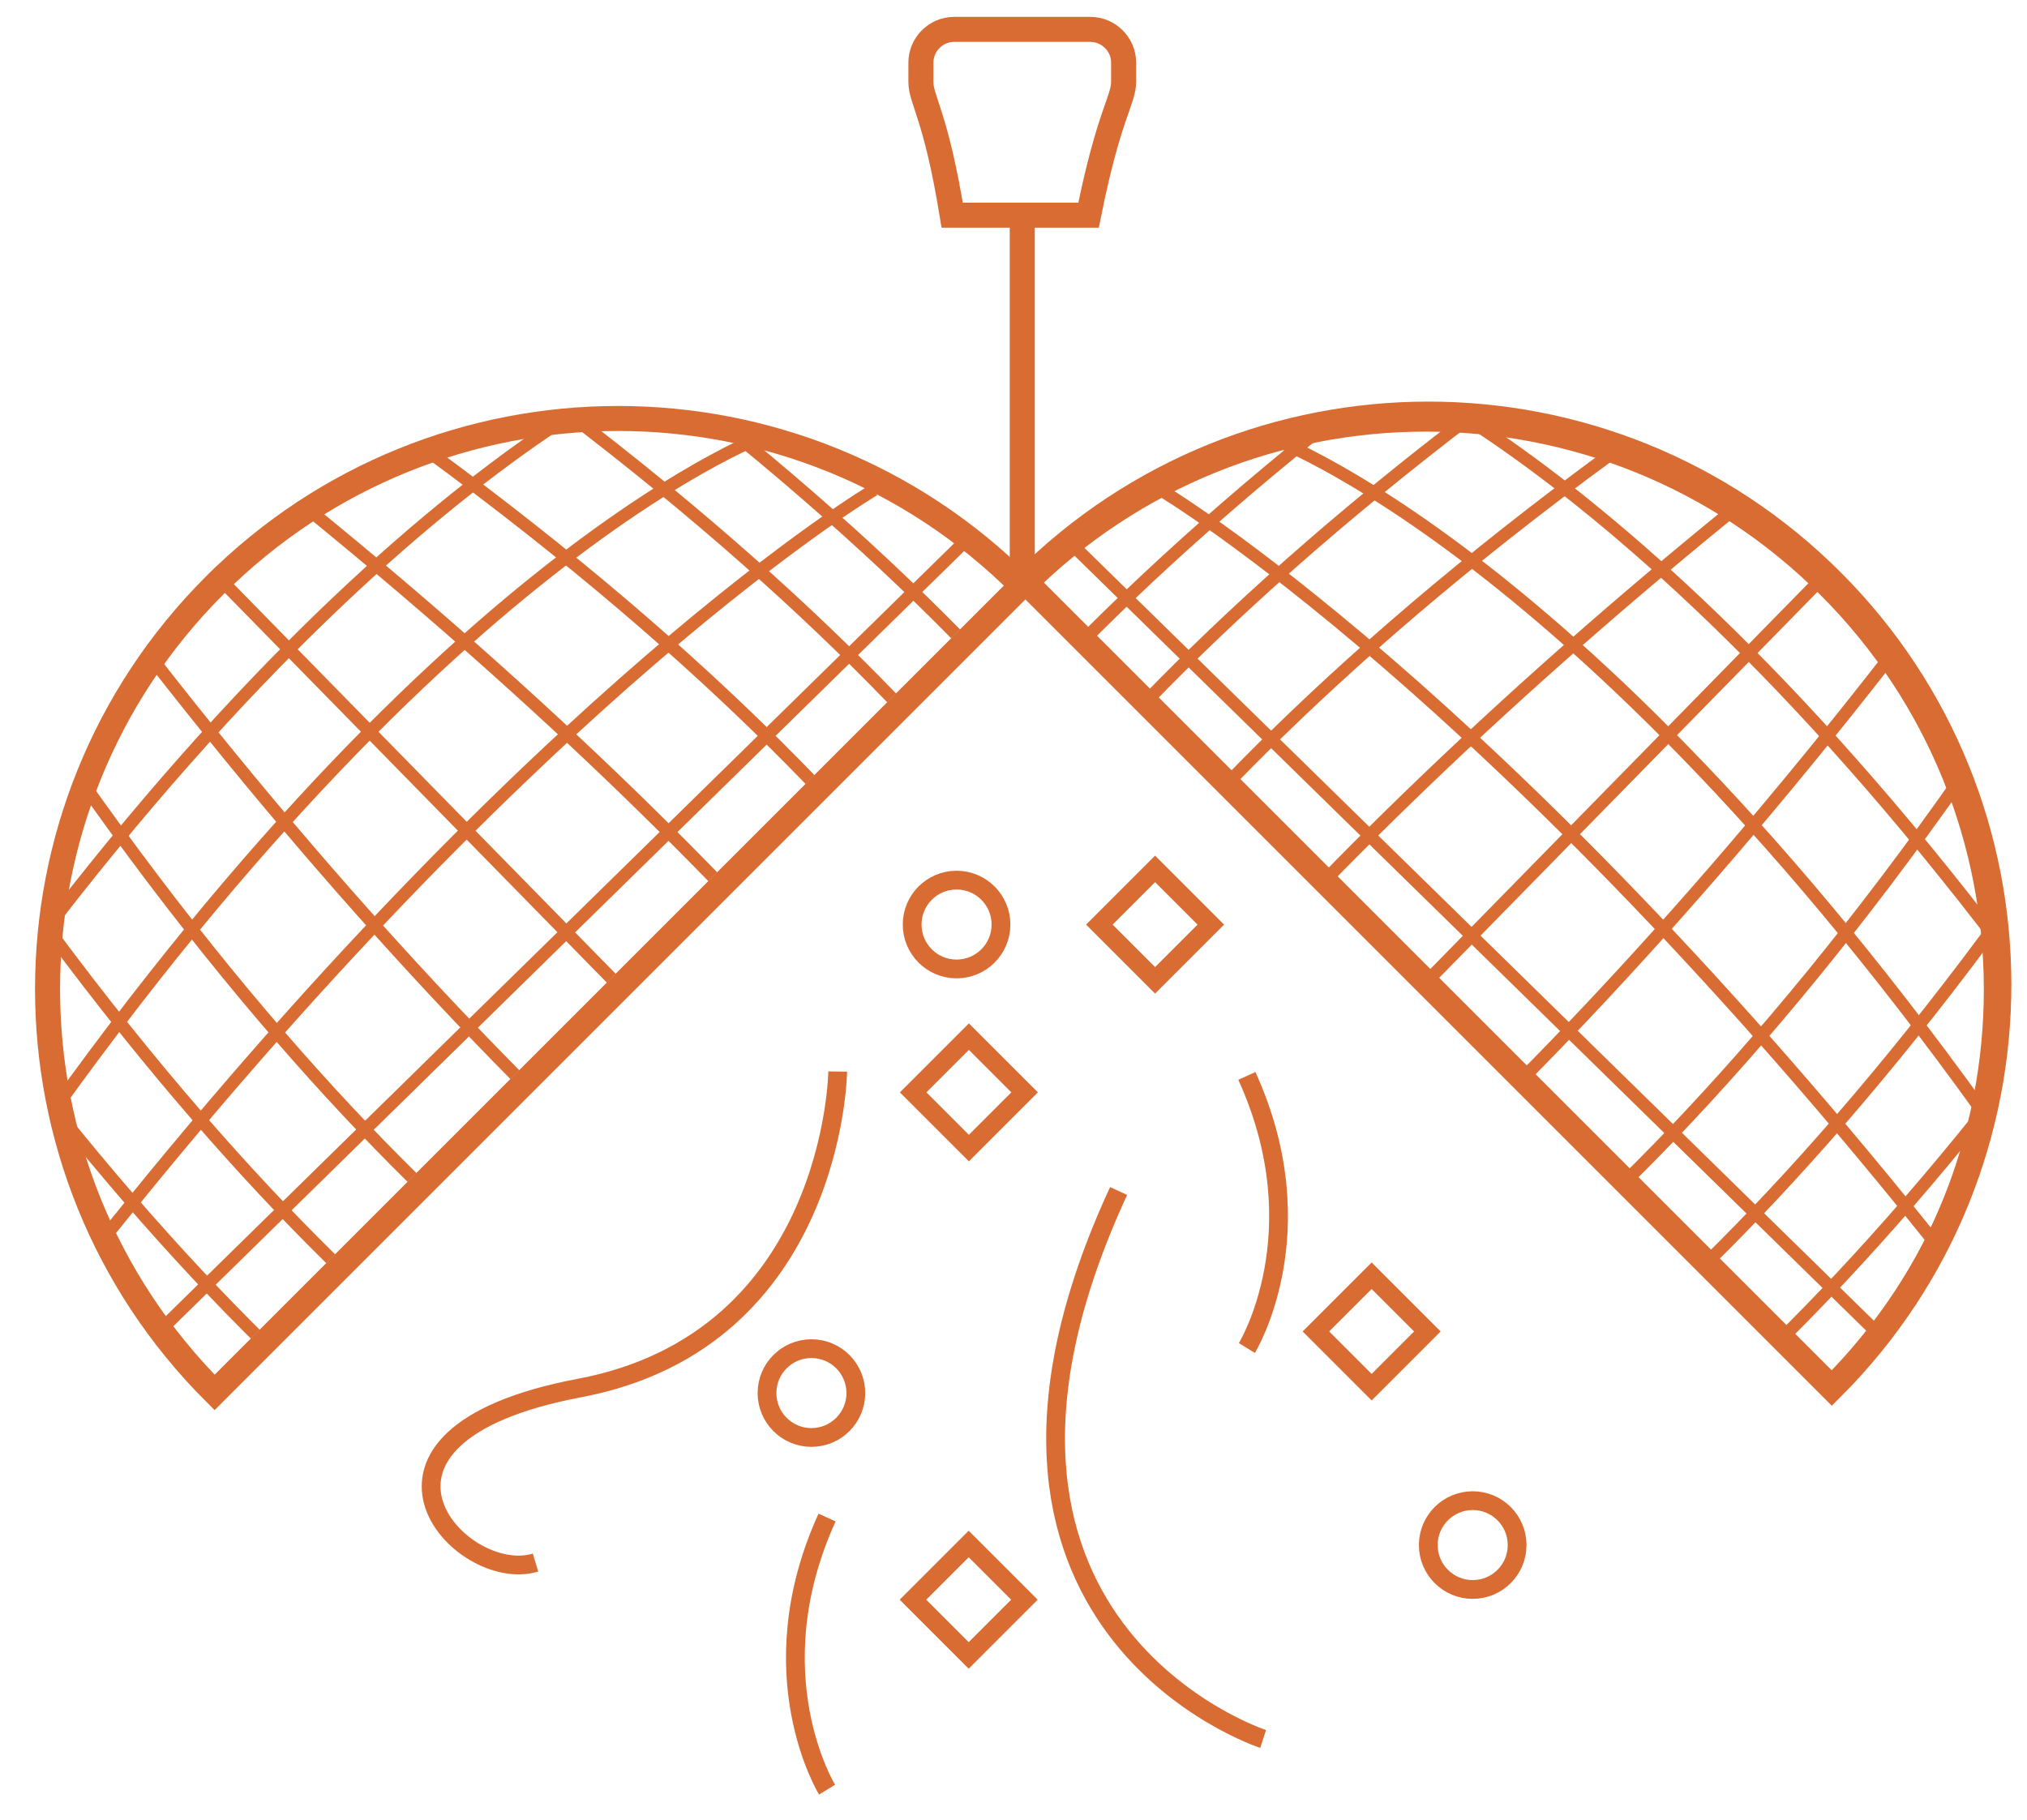 <?xml version="1.0" encoding="utf-8"?>
<!-- Generator: Adobe Illustrator 21.0.1, SVG Export Plug-In . SVG Version: 6.00 Build 0)  -->
<svg version="1.1" id="Layer_1" xmlns="http://www.w3.org/2000/svg" xmlns:xlink="http://www.w3.org/1999/xlink" x="0px" y="0px"
	 viewBox="0 0 324 291" style="enable-background:new 0 0 324 291;" xml:space="preserve">
<style type="text/css">
	.st0{fill:none;stroke:#D86C32;stroke-width:4;stroke-miterlimit:10;}
	.st1{fill:none;stroke:#D86C32;stroke-width:0.5;stroke-miterlimit:10;}
	.st2{clip-path:url(#SVGID_2_);fill:#CBE1DD;stroke:#D86C32;stroke-width:2;stroke-miterlimit:10;}
	.st3{clip-path:url(#SVGID_4_);fill:#CBE1DD;stroke:#D86C32;stroke-width:2;stroke-miterlimit:10;}
	.st4{clip-path:url(#SVGID_6_);fill:none;stroke:#D86C32;stroke-width:2;stroke-miterlimit:10;}
	.st5{clip-path:url(#SVGID_8_);fill:none;stroke:#D86C32;stroke-width:2;stroke-miterlimit:10;}
	.st6{clip-path:url(#SVGID_10_);fill:none;stroke:#D86C32;stroke-width:2;stroke-miterlimit:10;}
	.st7{clip-path:url(#SVGID_12_);fill:none;stroke:#D86C32;stroke-width:2;stroke-miterlimit:10;}
	.st8{clip-path:url(#SVGID_14_);fill:none;stroke:#D86C32;stroke-width:2;stroke-miterlimit:10;}
	.st9{clip-path:url(#SVGID_16_);fill:none;stroke:#D86C32;stroke-width:2;stroke-miterlimit:10;}
	.st10{clip-path:url(#SVGID_18_);fill:none;stroke:#D86C32;stroke-width:2;stroke-miterlimit:10;}
	.st11{clip-path:url(#SVGID_20_);fill:none;stroke:#D86C32;stroke-width:2;stroke-miterlimit:10;}
	.st12{clip-path:url(#SVGID_22_);fill:none;stroke:#D86C32;stroke-width:2;stroke-miterlimit:10;}
	.st13{clip-path:url(#SVGID_24_);fill:none;stroke:#D86C32;stroke-width:2;stroke-miterlimit:10;}
	.st14{clip-path:url(#SVGID_26_);fill:none;stroke:#D86C32;stroke-width:2;stroke-miterlimit:10;}
	.st15{clip-path:url(#SVGID_28_);fill:none;stroke:#D86C32;stroke-width:2;stroke-miterlimit:10;}
	.st16{clip-path:url(#SVGID_30_);fill:none;stroke:#D86C32;stroke-width:2;stroke-miterlimit:10;}
	.st17{clip-path:url(#SVGID_32_);fill:none;stroke:#D86C32;stroke-width:2;stroke-miterlimit:10;}
	.st18{clip-path:url(#SVGID_34_);fill:none;stroke:#D86C32;stroke-width:2;stroke-miterlimit:10;}
	.st19{clip-path:url(#SVGID_36_);fill:none;stroke:#D86C32;stroke-width:2;stroke-miterlimit:10;}
	.st20{clip-path:url(#SVGID_38_);fill:none;stroke:#D86C32;stroke-width:2;stroke-miterlimit:10;}
	.st21{clip-path:url(#SVGID_40_);fill:none;stroke:#D86C32;stroke-width:2;stroke-miterlimit:10;}
	.st22{clip-path:url(#SVGID_42_);fill:none;stroke:#D86C32;stroke-width:2;stroke-miterlimit:10;}
	.st23{clip-path:url(#SVGID_44_);fill:none;stroke:#D86C32;stroke-width:2;stroke-miterlimit:10;}
	.st24{clip-path:url(#SVGID_46_);fill:none;stroke:#D86C32;stroke-width:2;stroke-miterlimit:10;}
	.st25{clip-path:url(#SVGID_48_);fill:none;stroke:#D86C32;stroke-width:2;stroke-miterlimit:10;}
	.st26{clip-path:url(#SVGID_50_);fill:none;stroke:#D86C32;stroke-width:2;stroke-miterlimit:10;}
	.st27{clip-path:url(#SVGID_52_);fill:none;stroke:#D86C32;stroke-width:2;stroke-miterlimit:10;}
	.st28{clip-path:url(#SVGID_54_);fill:none;stroke:#D86C32;stroke-width:2;stroke-miterlimit:10;}
	.st29{clip-path:url(#SVGID_56_);fill:none;stroke:#D86C32;stroke-width:2;stroke-miterlimit:10;}
	.st30{clip-path:url(#SVGID_58_);fill:none;stroke:#D86C32;stroke-width:2;stroke-miterlimit:10;}
	.st31{clip-path:url(#SVGID_60_);fill:none;stroke:#D86C32;stroke-width:2;stroke-miterlimit:10;}
	.st32{clip-path:url(#SVGID_62_);fill:none;stroke:#D86C32;stroke-width:2;stroke-miterlimit:10;}
	.st33{clip-path:url(#SVGID_64_);fill:none;stroke:#D86C32;stroke-width:2;stroke-miterlimit:10;}
	.st34{clip-path:url(#SVGID_66_);fill:none;stroke:#D86C32;stroke-width:2;stroke-miterlimit:10;}
	.st35{clip-path:url(#SVGID_68_);fill:none;stroke:#D86C32;stroke-width:2;stroke-miterlimit:10;}
	.st36{clip-path:url(#SVGID_70_);fill:none;stroke:#D86C32;stroke-width:2;stroke-miterlimit:10;}
	.st37{clip-path:url(#SVGID_72_);fill:none;stroke:#D86C32;stroke-width:2;stroke-miterlimit:10;}
	.st38{clip-path:url(#SVGID_74_);fill:none;stroke:#D86C32;stroke-width:2;stroke-miterlimit:10;}
	.st39{clip-path:url(#SVGID_76_);fill:none;stroke:#D86C32;stroke-width:2;stroke-miterlimit:10;}
	.st40{fill:none;stroke:#D86C32;stroke-width:2;stroke-miterlimit:10;}
	.st41{clip-path:url(#SVGID_78_);fill:none;stroke:#D86C32;stroke-width:4;stroke-miterlimit:10;}
	.st42{clip-path:url(#SVGID_80_);fill:#CBE1DD;stroke:#D86C32;stroke-width:2;stroke-miterlimit:10;}
	.st43{clip-path:url(#SVGID_82_);fill:#CBE1DD;stroke:#D86C32;stroke-width:2;stroke-miterlimit:10;}
	.st44{clip-path:url(#SVGID_84_);fill:none;stroke:#D86C32;stroke-width:2;stroke-miterlimit:10;}
	.st45{clip-path:url(#SVGID_86_);fill:none;stroke:#D86C32;stroke-width:2;stroke-miterlimit:10;}
	.st46{clip-path:url(#SVGID_88_);fill:none;stroke:#D86C32;stroke-width:2;stroke-miterlimit:10;}
	.st47{clip-path:url(#SVGID_90_);fill:none;stroke:#D86C32;stroke-width:2;stroke-miterlimit:10;}
	.st48{clip-path:url(#SVGID_92_);fill:none;stroke:#D86C32;stroke-width:2;stroke-miterlimit:10;}
	.st49{clip-path:url(#SVGID_94_);fill:none;stroke:#D86C32;stroke-width:2;stroke-miterlimit:10;}
	.st50{clip-path:url(#SVGID_96_);fill:none;stroke:#D86C32;stroke-width:2;stroke-miterlimit:10;}
	.st51{clip-path:url(#SVGID_98_);fill:none;stroke:#D86C32;stroke-width:2;stroke-miterlimit:10;}
	.st52{clip-path:url(#SVGID_100_);fill:none;stroke:#D86C32;stroke-width:2;stroke-miterlimit:10;}
	.st53{clip-path:url(#SVGID_102_);fill:none;stroke:#D86C32;stroke-width:2;stroke-miterlimit:10;}
	.st54{clip-path:url(#SVGID_104_);fill:none;stroke:#D86C32;stroke-width:2;stroke-miterlimit:10;}
	.st55{clip-path:url(#SVGID_106_);fill:none;stroke:#D86C32;stroke-width:2;stroke-miterlimit:10;}
	.st56{clip-path:url(#SVGID_108_);fill:none;stroke:#D86C32;stroke-width:2;stroke-miterlimit:10;}
	.st57{clip-path:url(#SVGID_110_);fill:none;stroke:#D86C32;stroke-width:2;stroke-miterlimit:10;}
	.st58{clip-path:url(#SVGID_112_);fill:none;stroke:#D86C32;stroke-width:2;stroke-miterlimit:10;}
	.st59{clip-path:url(#SVGID_114_);fill:none;stroke:#D86C32;stroke-width:2;stroke-miterlimit:10;}
	.st60{clip-path:url(#SVGID_116_);fill:none;stroke:#D86C32;stroke-width:2;stroke-miterlimit:10;}
	.st61{clip-path:url(#SVGID_118_);fill:none;stroke:#D86C32;stroke-width:2;stroke-miterlimit:10;}
	.st62{clip-path:url(#SVGID_120_);fill:none;stroke:#D86C32;stroke-width:2;stroke-miterlimit:10;}
	.st63{clip-path:url(#SVGID_122_);fill:none;stroke:#D86C32;stroke-width:2;stroke-miterlimit:10;}
	.st64{clip-path:url(#SVGID_124_);fill:none;stroke:#D86C32;stroke-width:2;stroke-miterlimit:10;}
	.st65{fill:none;stroke:#D86C32;stroke-width:3;stroke-miterlimit:10;}
</style>
<path class="st0" d="M34.3,222.6c-35.6-35.6-35.6-93.4,0-129c35.6-35.6,93.4-35.6,129,0L34.3,222.6z"/>
<path class="st0" d="M292.8,221.9c35.6-35.6,35.6-93.4,0-129c-35.6-35.6-93.4-35.6-129,0L292.8,221.9z"/>
<path class="st0" d="M163.4,49.4c0-24.4,0-6.5,0-6.5S163.4,24.9,163.4,49.4c0,24.4,0,44.3,0,44.3S163.4,73.8,163.4,49.4z"/>
<path class="st0" d="M179.6,13.1c0,2.9-2.4,5.3-5.6,21.3h-21.8c-2.6-16-5-18.4-5-21.3V10c0-2.9,2.4-5.3,5.3-5.3h21.8
	c2.9,0,5.3,2.4,5.3,5.3V13.1z"/>
<path class="st1" d="M-16.8,27.2"/>
<g>
	<g>
		<defs>
			<path id="SVGID_1_" d="M32.9,221.2c-35.6-35.6-35.6-93.4,0-129c35.6-35.6,93.4-35.6,129,0L32.9,221.2z"/>
		</defs>
		<clipPath id="SVGID_2_">
			<use xlink:href="#SVGID_1_"  style="overflow:visible;"/>
		</clipPath>
		<path class="st2" d="M10.8,153.7"/>
	</g>
	<g>
		<defs>
			<path id="SVGID_3_" d="M32.9,221.2c-35.6-35.6-35.6-93.4,0-129c35.6-35.6,93.4-35.6,129,0L32.9,221.2z"/>
		</defs>
		<clipPath id="SVGID_4_">
			<use xlink:href="#SVGID_3_"  style="overflow:visible;"/>
		</clipPath>
		<path class="st3" d="M-6,192.3"/>
	</g>
	<g>
		<defs>
			<path id="SVGID_5_" d="M32.9,221.2c-35.6-35.6-35.6-93.4,0-129c35.6-35.6,93.4-35.6,129,0L32.9,221.2z"/>
		</defs>
		<clipPath id="SVGID_6_">
			<use xlink:href="#SVGID_5_"  style="overflow:visible;"/>
		</clipPath>
		<path class="st4" d="M-24,204.6"/>
	</g>
	<g>
		<defs>
			<path id="SVGID_7_" d="M32.9,221.2c-35.6-35.6-35.6-93.4,0-129c35.6-35.6,93.4-35.6,129,0L32.9,221.2z"/>
		</defs>
		<clipPath id="SVGID_8_">
			<use xlink:href="#SVGID_7_"  style="overflow:visible;"/>
		</clipPath>
		<path class="st5" d="M131.1,66.4"/>
	</g>
	<g>
		<defs>
			<path id="SVGID_9_" d="M32.9,221.2c-35.6-35.6-35.6-93.4,0-129c35.6-35.6,93.4-35.6,129,0L32.9,221.2z"/>
		</defs>
		<clipPath id="SVGID_10_">
			<use xlink:href="#SVGID_9_"  style="overflow:visible;"/>
		</clipPath>
		<path class="st6" d="M-4.5,224.5"/>
	</g>
	<g>
		<defs>
			<path id="SVGID_11_" d="M32.9,221.2c-35.6-35.6-35.6-93.4,0-129c35.6-35.6,93.4-35.6,129,0L32.9,221.2z"/>
		</defs>
		<clipPath id="SVGID_12_">
			<use xlink:href="#SVGID_11_"  style="overflow:visible;"/>
		</clipPath>
		<path class="st7" d="M150.6,86.3"/>
	</g>
	<g>
		<defs>
			<path id="SVGID_13_" d="M32.9,221.2c-35.6-35.6-35.6-93.4,0-129c35.6-35.6,93.4-35.6,129,0L32.9,221.2z"/>
		</defs>
		<clipPath id="SVGID_14_">
			<use xlink:href="#SVGID_13_"  style="overflow:visible;"/>
		</clipPath>
		<path class="st8" d="M14.8,244.2"/>
	</g>
	<g>
		<defs>
			<path id="SVGID_15_" d="M32.9,221.2c-35.6-35.6-35.6-93.4,0-129c35.6-35.6,93.4-35.6,129,0L32.9,221.2z"/>
		</defs>
		<clipPath id="SVGID_16_">
			<use xlink:href="#SVGID_15_"  style="overflow:visible;"/>
		</clipPath>
		<path class="st9" d="M169.9,106"/>
	</g>
	<g>
		<defs>
			<path id="SVGID_17_" d="M32.9,221.2c-35.6-35.6-35.6-93.4,0-129c35.6-35.6,93.4-35.6,129,0L32.9,221.2z"/>
		</defs>
		<clipPath id="SVGID_18_">
			<use xlink:href="#SVGID_17_"  style="overflow:visible;"/>
		</clipPath>
		<path class="st10" d="M-45.7,186.6"/>
	</g>
	<g>
		<defs>
			<path id="SVGID_19_" d="M32.9,221.2c-35.6-35.6-35.6-93.4,0-129c35.6-35.6,93.4-35.6,129,0L32.9,221.2z"/>
		</defs>
		<clipPath id="SVGID_20_">
			<use xlink:href="#SVGID_19_"  style="overflow:visible;"/>
		</clipPath>
		<path class="st11" d="M109.4,48.4"/>
	</g>
	<g>
		<defs>
			<path id="SVGID_21_" d="M32.9,221.2c-35.6-35.6-35.6-93.4,0-129c35.6-35.6,93.4-35.6,129,0L32.9,221.2z"/>
		</defs>
		<clipPath id="SVGID_22_">
			<use xlink:href="#SVGID_21_"  style="overflow:visible;"/>
		</clipPath>
		<path class="st12" d="M93.8,32.5"/>
	</g>
	<g>
		<defs>
			<path id="SVGID_23_" d="M32.9,221.2c-35.6-35.6-35.6-93.4,0-129c35.6-35.6,93.4-35.6,129,0L32.9,221.2z"/>
		</defs>
		<clipPath id="SVGID_24_">
			<use xlink:href="#SVGID_23_"  style="overflow:visible;"/>
		</clipPath>
		<path class="st13" d="M77.7,22.2"/>
	</g>
	<g>
		<defs>
			<path id="SVGID_25_" d="M32.9,221.2c-35.6-35.6-35.6-93.4,0-129c35.6-35.6,93.4-35.6,129,0L32.9,221.2z"/>
		</defs>
		<clipPath id="SVGID_26_">
			<use xlink:href="#SVGID_25_"  style="overflow:visible;"/>
		</clipPath>
		<path class="st14" d="M60.4,39.2"/>
	</g>
	<g>
		<defs>
			<path id="SVGID_27_" d="M32.9,221.2c-35.6-35.6-35.6-93.4,0-129c35.6-35.6,93.4-35.6,129,0L32.9,221.2z"/>
		</defs>
		<clipPath id="SVGID_28_">
			<use xlink:href="#SVGID_27_"  style="overflow:visible;"/>
		</clipPath>
		<path class="st15" d="M44,55.3"/>
	</g>
	<g>
		<defs>
			<path id="SVGID_29_" d="M32.9,221.2c-35.6-35.6-35.6-93.4,0-129c35.6-35.6,93.4-35.6,129,0L32.9,221.2z"/>
		</defs>
		<clipPath id="SVGID_30_">
			<use xlink:href="#SVGID_29_"  style="overflow:visible;"/>
		</clipPath>
		<path class="st16" d="M27.8,71.1"/>
	</g>
	<g>
		<defs>
			<path id="SVGID_31_" d="M32.9,221.2c-35.6-35.6-35.6-93.4,0-129c35.6-35.6,93.4-35.6,129,0L32.9,221.2z"/>
		</defs>
		<clipPath id="SVGID_32_">
			<use xlink:href="#SVGID_31_"  style="overflow:visible;"/>
		</clipPath>
		<path class="st17" d="M9.4,89.1"/>
	</g>
	<g>
		<defs>
			<path id="SVGID_33_" d="M32.9,221.2c-35.6-35.6-35.6-93.4,0-129c35.6-35.6,93.4-35.6,129,0L32.9,221.2z"/>
		</defs>
		<clipPath id="SVGID_34_">
			<use xlink:href="#SVGID_33_"  style="overflow:visible;"/>
		</clipPath>
		<path class="st18" d="M17.9,99.2"/>
	</g>
	<g>
		<defs>
			<path id="SVGID_35_" d="M32.9,221.2c-35.6-35.6-35.6-93.4,0-129c35.6-35.6,93.4-35.6,129,0L32.9,221.2z"/>
		</defs>
		<clipPath id="SVGID_36_">
			<use xlink:href="#SVGID_35_"  style="overflow:visible;"/>
		</clipPath>
		<path class="st19" d="M34.6,82.8"/>
	</g>
	<g>
		<defs>
			<path id="SVGID_37_" d="M32.9,221.2c-35.6-35.6-35.6-93.4,0-129c35.6-35.6,93.4-35.6,129,0L32.9,221.2z"/>
		</defs>
		<clipPath id="SVGID_38_">
			<use xlink:href="#SVGID_37_"  style="overflow:visible;"/>
		</clipPath>
		<path class="st20" d="M48.5,69.2"/>
	</g>
	<g>
		<defs>
			<path id="SVGID_39_" d="M32.9,221.2c-35.6-35.6-35.6-93.4,0-129c35.6-35.6,93.4-35.6,129,0L32.9,221.2z"/>
		</defs>
		<clipPath id="SVGID_40_">
			<use xlink:href="#SVGID_39_"  style="overflow:visible;"/>
		</clipPath>
		<path class="st21" d="M62.5,55.5"/>
	</g>
	<g>
		<defs>
			<path id="SVGID_41_" d="M32.9,221.2c-35.6-35.6-35.6-93.4,0-129c35.6-35.6,93.4-35.6,129,0L32.9,221.2z"/>
		</defs>
		<clipPath id="SVGID_42_">
			<use xlink:href="#SVGID_41_"  style="overflow:visible;"/>
		</clipPath>
		<path class="st22" d="M88.9,29.7"/>
	</g>
	<g>
		<defs>
			<path id="SVGID_43_" d="M32.9,221.2c-35.6-35.6-35.6-93.4,0-129c35.6-35.6,93.4-35.6,129,0L32.9,221.2z"/>
		</defs>
		<clipPath id="SVGID_44_">
			<use xlink:href="#SVGID_43_"  style="overflow:visible;"/>
		</clipPath>
		<path class="st23" d="M75.2,43.1"/>
	</g>
	<g>
		<defs>
			<path id="SVGID_45_" d="M32.9,221.2c-35.6-35.6-35.6-93.4,0-129c35.6-35.6,93.4-35.6,129,0L32.9,221.2z"/>
		</defs>
		<clipPath id="SVGID_46_">
			<use xlink:href="#SVGID_45_"  style="overflow:visible;"/>
		</clipPath>
		<line class="st24" x1="154.2" y1="86.6" x2="26.5" y2="211.8"/>
	</g>
	<g>
		<defs>
			<path id="SVGID_47_" d="M32.9,221.2c-35.6-35.6-35.6-93.4,0-129c35.6-35.6,93.4-35.6,129,0L32.9,221.2z"/>
		</defs>
		<clipPath id="SVGID_48_">
			<use xlink:href="#SVGID_47_"  style="overflow:visible;"/>
		</clipPath>
		<path class="st25" d="M161.2,101.3c0,0-32.3,51.9-124.5,122"/>
	</g>
	<g>
		<defs>
			<path id="SVGID_49_" d="M32.9,221.2c-35.6-35.6-35.6-93.4,0-129c35.6-35.6,93.4-35.6,129,0L32.9,221.2z"/>
		</defs>
		<clipPath id="SVGID_50_">
			<use xlink:href="#SVGID_49_"  style="overflow:visible;"/>
		</clipPath>
		<path class="st26" d="M139.7,78.3c0,0-53.3,31.5-125.2,122.3"/>
	</g>
	<g>
		<defs>
			<path id="SVGID_51_" d="M32.9,221.2c-35.6-35.6-35.6-93.4,0-129c35.6-35.6,93.4-35.6,129,0L32.9,221.2z"/>
		</defs>
		<clipPath id="SVGID_52_">
			<use xlink:href="#SVGID_51_"  style="overflow:visible;"/>
		</clipPath>
		<path class="st27" d="M123.6,69.1c0,0-54.1,18.4-124.5,122"/>
	</g>
	<g>
		<defs>
			<path id="SVGID_53_" d="M32.9,221.2c-35.6-35.6-35.6-93.4,0-129c35.6-35.6,93.4-35.6,129,0L32.9,221.2z"/>
		</defs>
		<clipPath id="SVGID_54_">
			<use xlink:href="#SVGID_53_"  style="overflow:visible;"/>
		</clipPath>
		<path class="st28" d="M110.7,55.9c0,0-54.1,18.4-124.5,122"/>
	</g>
	<g>
		<defs>
			<path id="SVGID_55_" d="M32.9,221.2c-35.6-35.6-35.6-93.4,0-129c35.6-35.6,93.4-35.6,129,0L32.9,221.2z"/>
		</defs>
		<clipPath id="SVGID_56_">
			<use xlink:href="#SVGID_55_"  style="overflow:visible;"/>
		</clipPath>
		<path class="st29" d="M169.5,119.4c0,0-19.5,53.7-124.5,122"/>
	</g>
	<g>
		<defs>
			<path id="SVGID_57_" d="M32.9,221.2c-35.6-35.6-35.6-93.4,0-129c35.6-35.6,93.4-35.6,129,0L32.9,221.2z"/>
		</defs>
		<clipPath id="SVGID_58_">
			<use xlink:href="#SVGID_57_"  style="overflow:visible;"/>
		</clipPath>
		<path class="st30" d="M182.3,132.6c0,0-19.5,53.7-124.5,122"/>
	</g>
	<g>
		<defs>
			<path id="SVGID_59_" d="M32.9,221.2c-35.6-35.6-35.6-93.4,0-129c35.6-35.6,93.4-35.6,129,0L32.9,221.2z"/>
		</defs>
		<clipPath id="SVGID_60_">
			<use xlink:href="#SVGID_59_"  style="overflow:visible;"/>
		</clipPath>
		<line class="st31" x1="152.6" y1="212.4" x2="30.6" y2="87.9"/>
	</g>
	<g>
		<defs>
			<path id="SVGID_61_" d="M32.9,221.2c-35.6-35.6-35.6-93.4,0-129c35.6-35.6,93.4-35.6,129,0L32.9,221.2z"/>
		</defs>
		<clipPath id="SVGID_62_">
			<use xlink:href="#SVGID_61_"  style="overflow:visible;"/>
		</clipPath>
		<path class="st32" d="M139.6,221.1c0,0-51.9-32.3-122-124.5"/>
	</g>
	<g>
		<defs>
			<path id="SVGID_63_" d="M32.9,221.2c-35.6-35.6-35.6-93.4,0-129c35.6-35.6,93.4-35.6,129,0L32.9,221.2z"/>
		</defs>
		<clipPath id="SVGID_64_">
			<use xlink:href="#SVGID_63_"  style="overflow:visible;"/>
		</clipPath>
		<path class="st33" d="M162.4,198.8c0,0-31.2-52.5-122-124.5"/>
	</g>
	<g>
		<defs>
			<path id="SVGID_65_" d="M32.9,221.2c-35.6-35.6-35.6-93.4,0-129c35.6-35.6,93.4-35.6,129,0L32.9,221.2z"/>
		</defs>
		<clipPath id="SVGID_66_">
			<use xlink:href="#SVGID_65_"  style="overflow:visible;"/>
		</clipPath>
		<path class="st34" d="M171.8,183.5c0,0-18.4-54.1-122-124.5"/>
	</g>
	<g>
		<defs>
			<path id="SVGID_67_" d="M32.9,221.2c-35.6-35.6-35.6-93.4,0-129c35.6-35.6,93.4-35.6,129,0L32.9,221.2z"/>
		</defs>
		<clipPath id="SVGID_68_">
			<use xlink:href="#SVGID_67_"  style="overflow:visible;"/>
		</clipPath>
		<path class="st35" d="M185,170.6c0,0-18.4-54.1-122-124.5"/>
	</g>
	<g>
		<defs>
			<path id="SVGID_69_" d="M32.9,221.2c-35.6-35.6-35.6-93.4,0-129c35.6-35.6,93.4-35.6,129,0L32.9,221.2z"/>
		</defs>
		<clipPath id="SVGID_70_">
			<use xlink:href="#SVGID_69_"  style="overflow:visible;"/>
		</clipPath>
		<path class="st36" d="M197.8,163c0,0-18.4-54.1-122-124.5"/>
	</g>
	<g>
		<defs>
			<path id="SVGID_71_" d="M32.9,221.2c-35.6-35.6-35.6-93.4,0-129c35.6-35.6,93.4-35.6,129,0L32.9,221.2z"/>
		</defs>
		<clipPath id="SVGID_72_">
			<use xlink:href="#SVGID_71_"  style="overflow:visible;"/>
		</clipPath>
		<path class="st37" d="M121.5,229.4c0,0-53.7-19.5-122-124.5"/>
	</g>
	<g>
		<defs>
			<path id="SVGID_73_" d="M32.9,221.2c-35.6-35.6-35.6-93.4,0-129c35.6-35.6,93.4-35.6,129,0L32.9,221.2z"/>
		</defs>
		<clipPath id="SVGID_74_">
			<use xlink:href="#SVGID_73_"  style="overflow:visible;"/>
		</clipPath>
		<path class="st38" d="M108.3,242.2c0,0-53.7-19.5-122-124.5"/>
	</g>
	<g>
		<defs>
			<path id="SVGID_75_" d="M32.9,221.2c-35.6-35.6-35.6-93.4,0-129c35.6-35.6,93.4-35.6,129,0L32.9,221.2z"/>
		</defs>
		<clipPath id="SVGID_76_">
			<use xlink:href="#SVGID_75_"  style="overflow:visible;"/>
		</clipPath>
		<path class="st39" d="M97.6,255.6c0,0-53.7-19.5-122-124.5"/>
	</g>
</g>
<path class="st40" d="M194.6,67"/>
<path class="st40" d="M175.2,86.8"/>
<path class="st40" d="M310.9,244.8"/>
<path class="st40" d="M155.8,106.6"/>
<path class="st40" d="M216.3,49"/>
<path class="st40" d="M231.9,33"/>
<path class="st40" d="M248,22.8"/>
<path class="st40" d="M265.3,39.8"/>
<path class="st40" d="M281.8,55.8"/>
<path class="st40" d="M263.2,56"/>
<path class="st40" d="M236.8,30.2"/>
<path class="st40" d="M250.5,43.7"/>
<g>
	<g>
		<defs>
			<path id="SVGID_77_" d="M292.8,221.7c35.6-35.6,35.6-93.4,0-129c-35.6-35.6-93.4-35.6-129,0L292.8,221.7z"/>
		</defs>
		<clipPath id="SVGID_78_">
			<use xlink:href="#SVGID_77_"  style="overflow:visible;"/>
		</clipPath>
		<path class="st41" d="M292.4,222.7c35.6-35.6,35.6-93.4,0-129c-35.6-35.6-93.4-35.6-129,0L292.4,222.7z"/>
	</g>
	<g>
		<defs>
			<path id="SVGID_79_" d="M292.8,221.7c35.6-35.6,35.6-93.4,0-129c-35.6-35.6-93.4-35.6-129,0L292.8,221.7z"/>
		</defs>
		<clipPath id="SVGID_80_">
			<use xlink:href="#SVGID_79_"  style="overflow:visible;"/>
		</clipPath>
		<path class="st42" d="M314.9,154.3"/>
	</g>
	<g>
		<defs>
			<path id="SVGID_81_" d="M292.8,221.7c35.6-35.6,35.6-93.4,0-129c-35.6-35.6-93.4-35.6-129,0L292.8,221.7z"/>
		</defs>
		<clipPath id="SVGID_82_">
			<use xlink:href="#SVGID_81_"  style="overflow:visible;"/>
		</clipPath>
		<path class="st43" d="M331.7,192.8"/>
	</g>
	<g>
		<defs>
			<path id="SVGID_83_" d="M292.8,221.7c35.6-35.6,35.6-93.4,0-129c-35.6-35.6-93.4-35.6-129,0L292.8,221.7z"/>
		</defs>
		<clipPath id="SVGID_84_">
			<use xlink:href="#SVGID_83_"  style="overflow:visible;"/>
		</clipPath>
		<path class="st44" d="M349.7,205.2"/>
	</g>
	<g>
		<defs>
			<path id="SVGID_85_" d="M292.8,221.7c35.6-35.6,35.6-93.4,0-129c-35.6-35.6-93.4-35.6-129,0L292.8,221.7z"/>
		</defs>
		<clipPath id="SVGID_86_">
			<use xlink:href="#SVGID_85_"  style="overflow:visible;"/>
		</clipPath>
		<path class="st45" d="M330.2,225"/>
	</g>
	<g>
		<defs>
			<path id="SVGID_87_" d="M292.8,221.7c35.6-35.6,35.6-93.4,0-129c-35.6-35.6-93.4-35.6-129,0L292.8,221.7z"/>
		</defs>
		<clipPath id="SVGID_88_">
			<use xlink:href="#SVGID_87_"  style="overflow:visible;"/>
		</clipPath>
		<path class="st46" d="M297.9,71.6"/>
	</g>
	<g>
		<defs>
			<path id="SVGID_89_" d="M292.8,221.7c35.6-35.6,35.6-93.4,0-129c-35.6-35.6-93.4-35.6-129,0L292.8,221.7z"/>
		</defs>
		<clipPath id="SVGID_90_">
			<use xlink:href="#SVGID_89_"  style="overflow:visible;"/>
		</clipPath>
		<path class="st47" d="M316.3,89.7"/>
	</g>
	<g>
		<defs>
			<path id="SVGID_91_" d="M292.8,221.7c35.6-35.6,35.6-93.4,0-129c-35.6-35.6-93.4-35.6-129,0L292.8,221.7z"/>
		</defs>
		<clipPath id="SVGID_92_">
			<use xlink:href="#SVGID_91_"  style="overflow:visible;"/>
		</clipPath>
		<path class="st48" d="M307.8,99.7"/>
	</g>
	<g>
		<defs>
			<path id="SVGID_93_" d="M292.8,221.7c35.6-35.6,35.6-93.4,0-129c-35.6-35.6-93.4-35.6-129,0L292.8,221.7z"/>
		</defs>
		<clipPath id="SVGID_94_">
			<use xlink:href="#SVGID_93_"  style="overflow:visible;"/>
		</clipPath>
		<path class="st49" d="M291.1,83.4"/>
	</g>
	<g>
		<defs>
			<path id="SVGID_95_" d="M292.8,221.7c35.6-35.6,35.6-93.4,0-129c-35.6-35.6-93.4-35.6-129,0L292.8,221.7z"/>
		</defs>
		<clipPath id="SVGID_96_">
			<use xlink:href="#SVGID_95_"  style="overflow:visible;"/>
		</clipPath>
		<path class="st50" d="M277.2,69.8"/>
	</g>
	<g>
		<defs>
			<path id="SVGID_97_" d="M292.8,221.7c35.6-35.6,35.6-93.4,0-129c-35.6-35.6-93.4-35.6-129,0L292.8,221.7z"/>
		</defs>
		<clipPath id="SVGID_98_">
			<use xlink:href="#SVGID_97_"  style="overflow:visible;"/>
		</clipPath>
		<line class="st51" x1="171.1" y1="86.8" x2="299.8" y2="212.8"/>
	</g>
	<g>
		<defs>
			<path id="SVGID_99_" d="M292.8,221.7c35.6-35.6,35.6-93.4,0-129c-35.6-35.6-93.4-35.6-129,0L292.8,221.7z"/>
		</defs>
		<clipPath id="SVGID_100_">
			<use xlink:href="#SVGID_99_"  style="overflow:visible;"/>
		</clipPath>
		<path class="st52" d="M164.5,101.9c0,0,32.3,51.9,124.5,122"/>
	</g>
	<g>
		<defs>
			<path id="SVGID_101_" d="M292.8,221.7c35.6-35.6,35.6-93.4,0-129c-35.6-35.6-93.4-35.6-129,0L292.8,221.7z"/>
		</defs>
		<clipPath id="SVGID_102_">
			<use xlink:href="#SVGID_101_"  style="overflow:visible;"/>
		</clipPath>
		<path class="st53" d="M185.8,78.5c0,0,53.5,31.9,125.5,122.7"/>
	</g>
	<g>
		<defs>
			<path id="SVGID_103_" d="M292.8,221.7c35.6-35.6,35.6-93.4,0-129c-35.6-35.6-93.4-35.6-129,0L292.8,221.7z"/>
		</defs>
		<clipPath id="SVGID_104_">
			<use xlink:href="#SVGID_103_"  style="overflow:visible;"/>
		</clipPath>
		<path class="st54" d="M202.1,69.6c0,0,54.1,18.4,124.5,122"/>
	</g>
	<g>
		<defs>
			<path id="SVGID_105_" d="M292.8,221.7c35.6-35.6,35.6-93.4,0-129c-35.6-35.6-93.4-35.6-129,0L292.8,221.7z"/>
		</defs>
		<clipPath id="SVGID_106_">
			<use xlink:href="#SVGID_105_"  style="overflow:visible;"/>
		</clipPath>
		<path class="st55" d="M215,56.5c0,0,54.1,18.4,124.5,122"/>
	</g>
	<g>
		<defs>
			<path id="SVGID_107_" d="M292.8,221.7c35.6-35.6,35.6-93.4,0-129c-35.6-35.6-93.4-35.6-129,0L292.8,221.7z"/>
		</defs>
		<clipPath id="SVGID_108_">
			<use xlink:href="#SVGID_107_"  style="overflow:visible;"/>
		</clipPath>
		<line class="st56" x1="173.1" y1="213" x2="295.1" y2="88.5"/>
	</g>
	<g>
		<defs>
			<path id="SVGID_109_" d="M292.8,221.7c35.6-35.6,35.6-93.4,0-129c-35.6-35.6-93.4-35.6-129,0L292.8,221.7z"/>
		</defs>
		<clipPath id="SVGID_110_">
			<use xlink:href="#SVGID_109_"  style="overflow:visible;"/>
		</clipPath>
		<path class="st57" d="M186.1,221.7c0,0,51.9-32.3,122-124.5"/>
	</g>
	<g>
		<defs>
			<path id="SVGID_111_" d="M292.8,221.7c35.6-35.6,35.6-93.4,0-129c-35.6-35.6-93.4-35.6-129,0L292.8,221.7z"/>
		</defs>
		<clipPath id="SVGID_112_">
			<use xlink:href="#SVGID_111_"  style="overflow:visible;"/>
		</clipPath>
		<path class="st58" d="M163.3,199.4c0,0,31.2-52.5,122-124.5"/>
	</g>
	<g>
		<defs>
			<path id="SVGID_113_" d="M292.8,221.7c35.6-35.6,35.6-93.4,0-129c-35.6-35.6-93.4-35.6-129,0L292.8,221.7z"/>
		</defs>
		<clipPath id="SVGID_114_">
			<use xlink:href="#SVGID_113_"  style="overflow:visible;"/>
		</clipPath>
		<path class="st59" d="M153.9,184.1c0,0,18.4-54.1,122-124.5"/>
	</g>
	<g>
		<defs>
			<path id="SVGID_115_" d="M292.8,221.7c35.6-35.6,35.6-93.4,0-129c-35.6-35.6-93.4-35.6-129,0L292.8,221.7z"/>
		</defs>
		<clipPath id="SVGID_116_">
			<use xlink:href="#SVGID_115_"  style="overflow:visible;"/>
		</clipPath>
		<path class="st60" d="M140.7,171.2c0,0,18.4-54.1,122-124.5"/>
	</g>
	<g>
		<defs>
			<path id="SVGID_117_" d="M292.8,221.7c35.6-35.6,35.6-93.4,0-129c-35.6-35.6-93.4-35.6-129,0L292.8,221.7z"/>
		</defs>
		<clipPath id="SVGID_118_">
			<use xlink:href="#SVGID_117_"  style="overflow:visible;"/>
		</clipPath>
		<path class="st61" d="M127.2,165c0,0,18.4-54.1,122-124.5"/>
	</g>
	<g>
		<defs>
			<path id="SVGID_119_" d="M292.8,221.7c35.6-35.6,35.6-93.4,0-129c-35.6-35.6-93.4-35.6-129,0L292.8,221.7z"/>
		</defs>
		<clipPath id="SVGID_120_">
			<use xlink:href="#SVGID_119_"  style="overflow:visible;"/>
		</clipPath>
		<path class="st62" d="M204.2,230c0,0,53.7-19.5,122-124.5"/>
	</g>
	<g>
		<defs>
			<path id="SVGID_121_" d="M292.8,221.7c35.6-35.6,35.6-93.4,0-129c-35.6-35.6-93.4-35.6-129,0L292.8,221.7z"/>
		</defs>
		<clipPath id="SVGID_122_">
			<use xlink:href="#SVGID_121_"  style="overflow:visible;"/>
		</clipPath>
		<path class="st63" d="M217.4,242.8c0,0,53.7-19.5,122-124.5"/>
	</g>
	<g>
		<defs>
			<path id="SVGID_123_" d="M292.8,221.7c35.6-35.6,35.6-93.4,0-129c-35.6-35.6-93.4-35.6-129,0L292.8,221.7z"/>
		</defs>
		<clipPath id="SVGID_124_">
			<use xlink:href="#SVGID_123_"  style="overflow:visible;"/>
		</clipPath>
		<path class="st64" d="M228.3,256c0,0,53.7-19.5,122-124.5"/>
	</g>
</g>
<rect x="148.6" y="249.4" transform="matrix(0.707 -0.707 0.707 0.707 -135.456 184.469)" class="st65" width="12.6" height="12.6"/>
<rect x="148.6" y="168.3" transform="matrix(0.707 -0.707 0.707 0.707 -78.088 160.703)" class="st65" width="12.6" height="12.6"/>
<rect x="213" y="206.5" transform="matrix(0.707 -0.707 0.707 0.707 -86.248 217.448)" class="st65" width="12.6" height="12.6"/>
<rect x="178.4" y="141.5" transform="matrix(0.707 -0.707 0.707 0.707 -50.447 173.9)" class="st65" width="12.6" height="12.6"/>
<circle class="st65" cx="152.9" cy="147.8" r="7.1"/>
<circle class="st65" cx="129.7" cy="222.7" r="7.1"/>
<circle class="st65" cx="235.4" cy="247" r="7.1"/>
<path class="st65" d="M133.9,171.3c0,0-0.5,42.9-41.3,50.6c-40.7,7.7-19.2,31.6-7,27.9"/>
<path class="st65" d="M201.9,278c0,0-55.3-18-23.1-87.6"/>
<path class="st65" d="M199.3,215.5c0,0,11.4-18.5,0-43.5"/>
<path class="st65" d="M132.2,286.1c0,0-11.4-18.5,0-43.5"/>
</svg>
